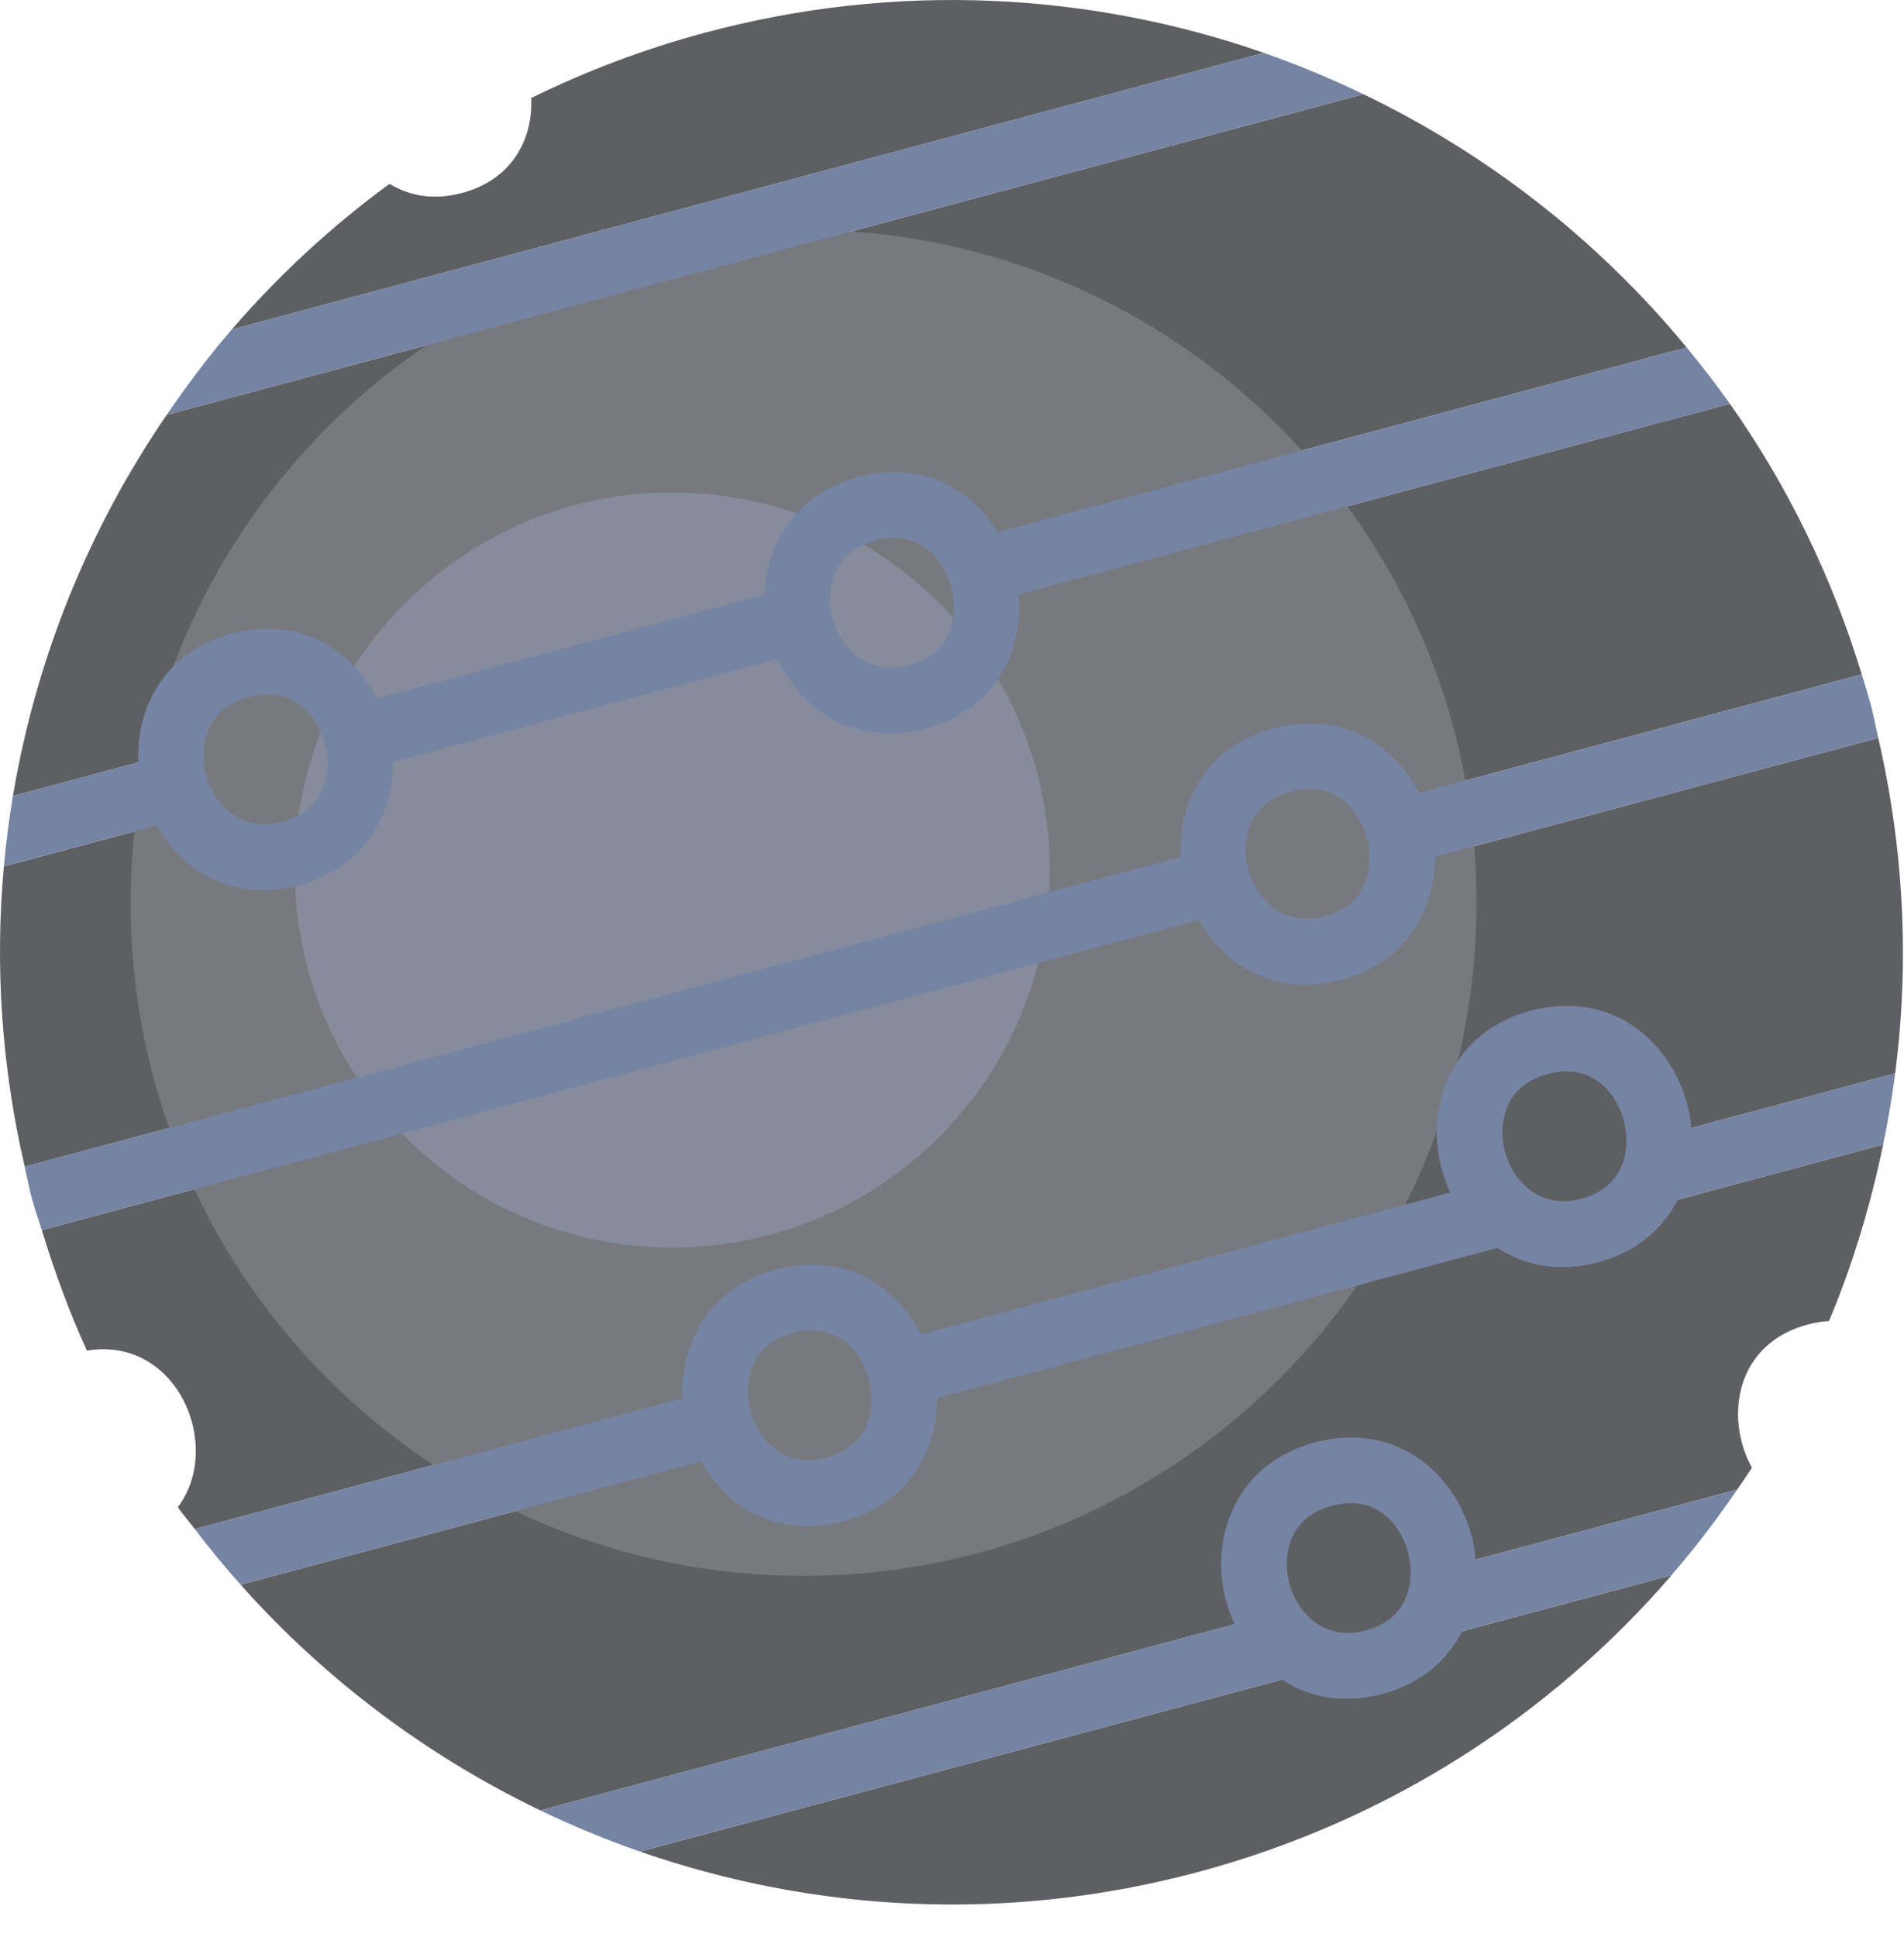 <svg  viewBox="0 0 58 59" fill="none" xmlns="http://www.w3.org/2000/svg">
<path d="M57.215 22.477L43.327 26.198L42.809 24.266L56.713 20.54C55.794 17.522 54.428 14.754 52.697 12.299L30.587 18.223L30.069 16.291L51.379 10.583C48.681 7.308 45.308 4.684 41.53 2.869L5.078 12.636C2.708 16.098 1.096 20.055 0.394 24.244L4.575 23.124L5.093 25.056L0.118 26.389C-0.155 29.382 0.04 32.461 0.753 35.536L36.565 25.94L37.083 27.872L1.274 37.467C1.662 38.732 2.109 39.964 2.648 41.137C5.411 40.686 6.815 44.054 5.416 45.908C5.58 46.137 5.762 46.349 5.932 46.572L21.179 42.486L21.697 44.418L7.331 48.268C9.901 51.153 13.008 53.483 16.458 55.14L38.686 49.184L39.204 51.116L19.498 56.396C24.792 58.237 30.67 58.579 36.493 57.019C42.322 55.457 47.255 52.224 50.922 47.976L44.483 49.7L43.965 47.768L52.919 45.369C53.07 45.148 53.223 44.929 53.368 44.705C52.525 43.174 52.869 40.932 55.058 40.345C55.286 40.284 55.505 40.25 55.715 40.237C56.441 38.513 56.981 36.708 57.365 34.861L51.101 36.54L50.583 34.608L57.731 32.693C58.161 29.367 58.012 25.921 57.215 22.477Z" fill="#5E5F62"/>
<path d="M21.479 0.995C19.617 1.494 17.848 2.167 16.18 2.986C16.24 4.22 15.619 5.463 14.074 5.878C13.203 6.111 12.458 5.963 11.867 5.599C10.089 6.9 8.481 8.392 7.061 10.035L38.499 1.61C33.199 -0.235 27.309 -0.567 21.479 0.995Z" fill="#5E5F62"/>
<path d="M24.478 47.999C35.8 47.999 44.978 38.821 44.978 27.499C44.978 16.177 35.8 6.999 24.478 6.999C13.156 6.999 3.978 16.177 3.978 27.499C3.978 38.821 13.156 47.999 24.478 47.999Z" fill="#77797F"/>
<path d="M20.478 37.999C26.829 37.999 31.978 32.85 31.978 26.499C31.978 20.147 26.829 14.999 20.478 14.999C14.127 14.999 8.978 20.147 8.978 26.499C8.978 32.85 14.127 37.999 20.478 37.999Z" fill="#868C9B"/>
<path d="M51.516 34.358C51.511 34.3 51.514 34.24 51.506 34.182C51.274 32.42 49.9 30.636 47.722 30.636C47.365 30.636 46.997 30.686 46.629 30.785C44.37 31.39 43.583 33.362 43.805 35.049C43.862 35.482 43.989 35.915 44.179 36.324L28.058 40.644C27.452 39.46 26.305 38.523 24.73 38.523C24.373 38.523 24.005 38.573 23.637 38.672C21.53 39.236 20.716 40.988 20.794 42.59L5.932 46.572C6.378 47.157 6.844 47.722 7.33 48.268L21.355 44.51C21.98 45.621 23.091 46.482 24.598 46.482C24.955 46.482 25.323 46.432 25.691 46.333C27.723 45.788 28.557 44.138 28.543 42.584L45.62 38.008C46.171 38.368 46.828 38.595 47.59 38.595C47.947 38.595 48.315 38.545 48.683 38.446C49.897 38.12 50.674 37.396 51.11 36.537L57.365 34.861C57.514 34.145 57.637 33.422 57.731 32.693L51.516 34.358ZM25.173 44.401C23.801 44.766 22.931 43.693 22.796 42.673C22.745 42.286 22.693 40.994 24.155 40.602C24.354 40.549 24.548 40.521 24.73 40.521C25.804 40.521 26.417 41.458 26.532 42.329C26.583 42.716 26.635 44.009 25.173 44.401ZM48.165 36.514C46.794 36.881 45.923 35.806 45.788 34.786C45.737 34.399 45.685 33.107 47.147 32.715C47.346 32.662 47.54 32.634 47.722 32.634C48.796 32.634 49.409 33.571 49.524 34.442C49.575 34.83 49.627 36.122 48.165 36.514Z" fill="#7684A3"/>
<path d="M38.499 1.61L7.061 10.034C6.346 10.861 5.694 11.736 5.078 12.636L41.53 2.868C40.545 2.395 39.535 1.971 38.499 1.61Z" fill="#7684A3"/>
<path d="M8.02 27.112C8.376 27.112 8.744 27.062 9.112 26.964C11.144 26.419 11.978 24.769 11.964 23.215L23.692 20.072C24.275 21.328 25.459 22.344 27.102 22.344C27.459 22.344 27.827 22.294 28.195 22.195C30.377 21.611 31.176 19.752 31.029 18.106L52.698 12.3C52.281 11.708 51.837 11.139 51.379 10.583L30.393 16.206C29.753 15.169 28.675 14.384 27.236 14.384C26.879 14.384 26.511 14.434 26.143 14.533C24.186 15.058 23.337 16.608 23.288 18.11L11.481 21.274C10.875 20.091 9.728 19.153 8.152 19.153C7.796 19.153 7.428 19.203 7.06 19.301C4.953 19.866 4.139 21.618 4.217 23.22L0.394 24.244C0.275 24.953 0.183 25.668 0.118 26.388L4.777 25.139C5.402 26.251 6.513 27.112 8.02 27.112ZM26.66 16.465C26.859 16.412 27.053 16.384 27.235 16.384C28.309 16.384 28.922 17.322 29.037 18.192C29.088 18.579 29.14 19.871 27.678 20.263C26.308 20.63 25.436 19.555 25.301 18.536C25.25 18.149 25.198 16.857 26.66 16.465ZM7.577 21.233C7.776 21.18 7.97 21.153 8.151 21.153C9.226 21.153 9.839 22.09 9.954 22.961C10.005 23.348 10.058 24.64 8.595 25.032C7.216 25.4 6.353 24.322 6.218 23.304C6.167 22.917 6.114 21.625 7.577 21.233Z" fill="#7684A3"/>
<path d="M44.936 47.332C44.704 45.569 43.33 43.784 41.151 43.784C40.794 43.784 40.426 43.834 40.058 43.933C37.799 44.538 37.012 46.511 37.235 48.197C37.292 48.63 37.419 49.064 37.609 49.472L16.457 55.14C17.445 55.615 18.458 56.035 19.496 56.396L39.049 51.157C39.6 51.517 40.257 51.744 41.019 51.744C41.376 51.744 41.744 51.694 42.112 51.595C43.327 51.27 44.104 50.544 44.539 49.685L50.919 47.976C51.636 47.145 52.302 46.274 52.919 45.37L44.945 47.506C44.941 47.448 44.944 47.389 44.936 47.332ZM41.595 49.663C40.224 50.028 39.353 48.954 39.218 47.935C39.167 47.548 39.114 46.256 40.576 45.864C40.775 45.811 40.969 45.783 41.151 45.783C42.225 45.783 42.839 46.721 42.953 47.592C43.004 47.979 43.057 49.271 41.595 49.663Z" fill="#7684A3"/>
<path d="M39.764 29.994C40.121 29.994 40.489 29.944 40.857 29.845C42.89 29.301 43.723 27.65 43.709 26.096L57.215 22.477C57.14 22.151 57.084 21.826 56.997 21.5C56.91 21.176 56.811 20.859 56.714 20.541L43.225 24.155C42.619 22.972 41.472 22.034 39.897 22.034C39.54 22.034 39.172 22.084 38.804 22.183C36.697 22.748 35.883 24.5 35.961 26.102L0.752 35.536C0.827 35.861 0.886 36.187 0.973 36.512C1.06 36.838 1.176 37.147 1.274 37.467L36.521 28.023C37.146 29.133 38.256 29.994 39.764 29.994ZM39.321 24.115C39.52 24.062 39.714 24.034 39.896 24.034C40.97 24.034 41.583 24.972 41.698 25.842C41.749 26.229 41.801 27.521 40.339 27.913C38.967 28.278 38.097 27.205 37.962 26.186C37.911 25.8 37.859 24.507 39.321 24.115Z" fill="#7684A3"/>
</svg>
